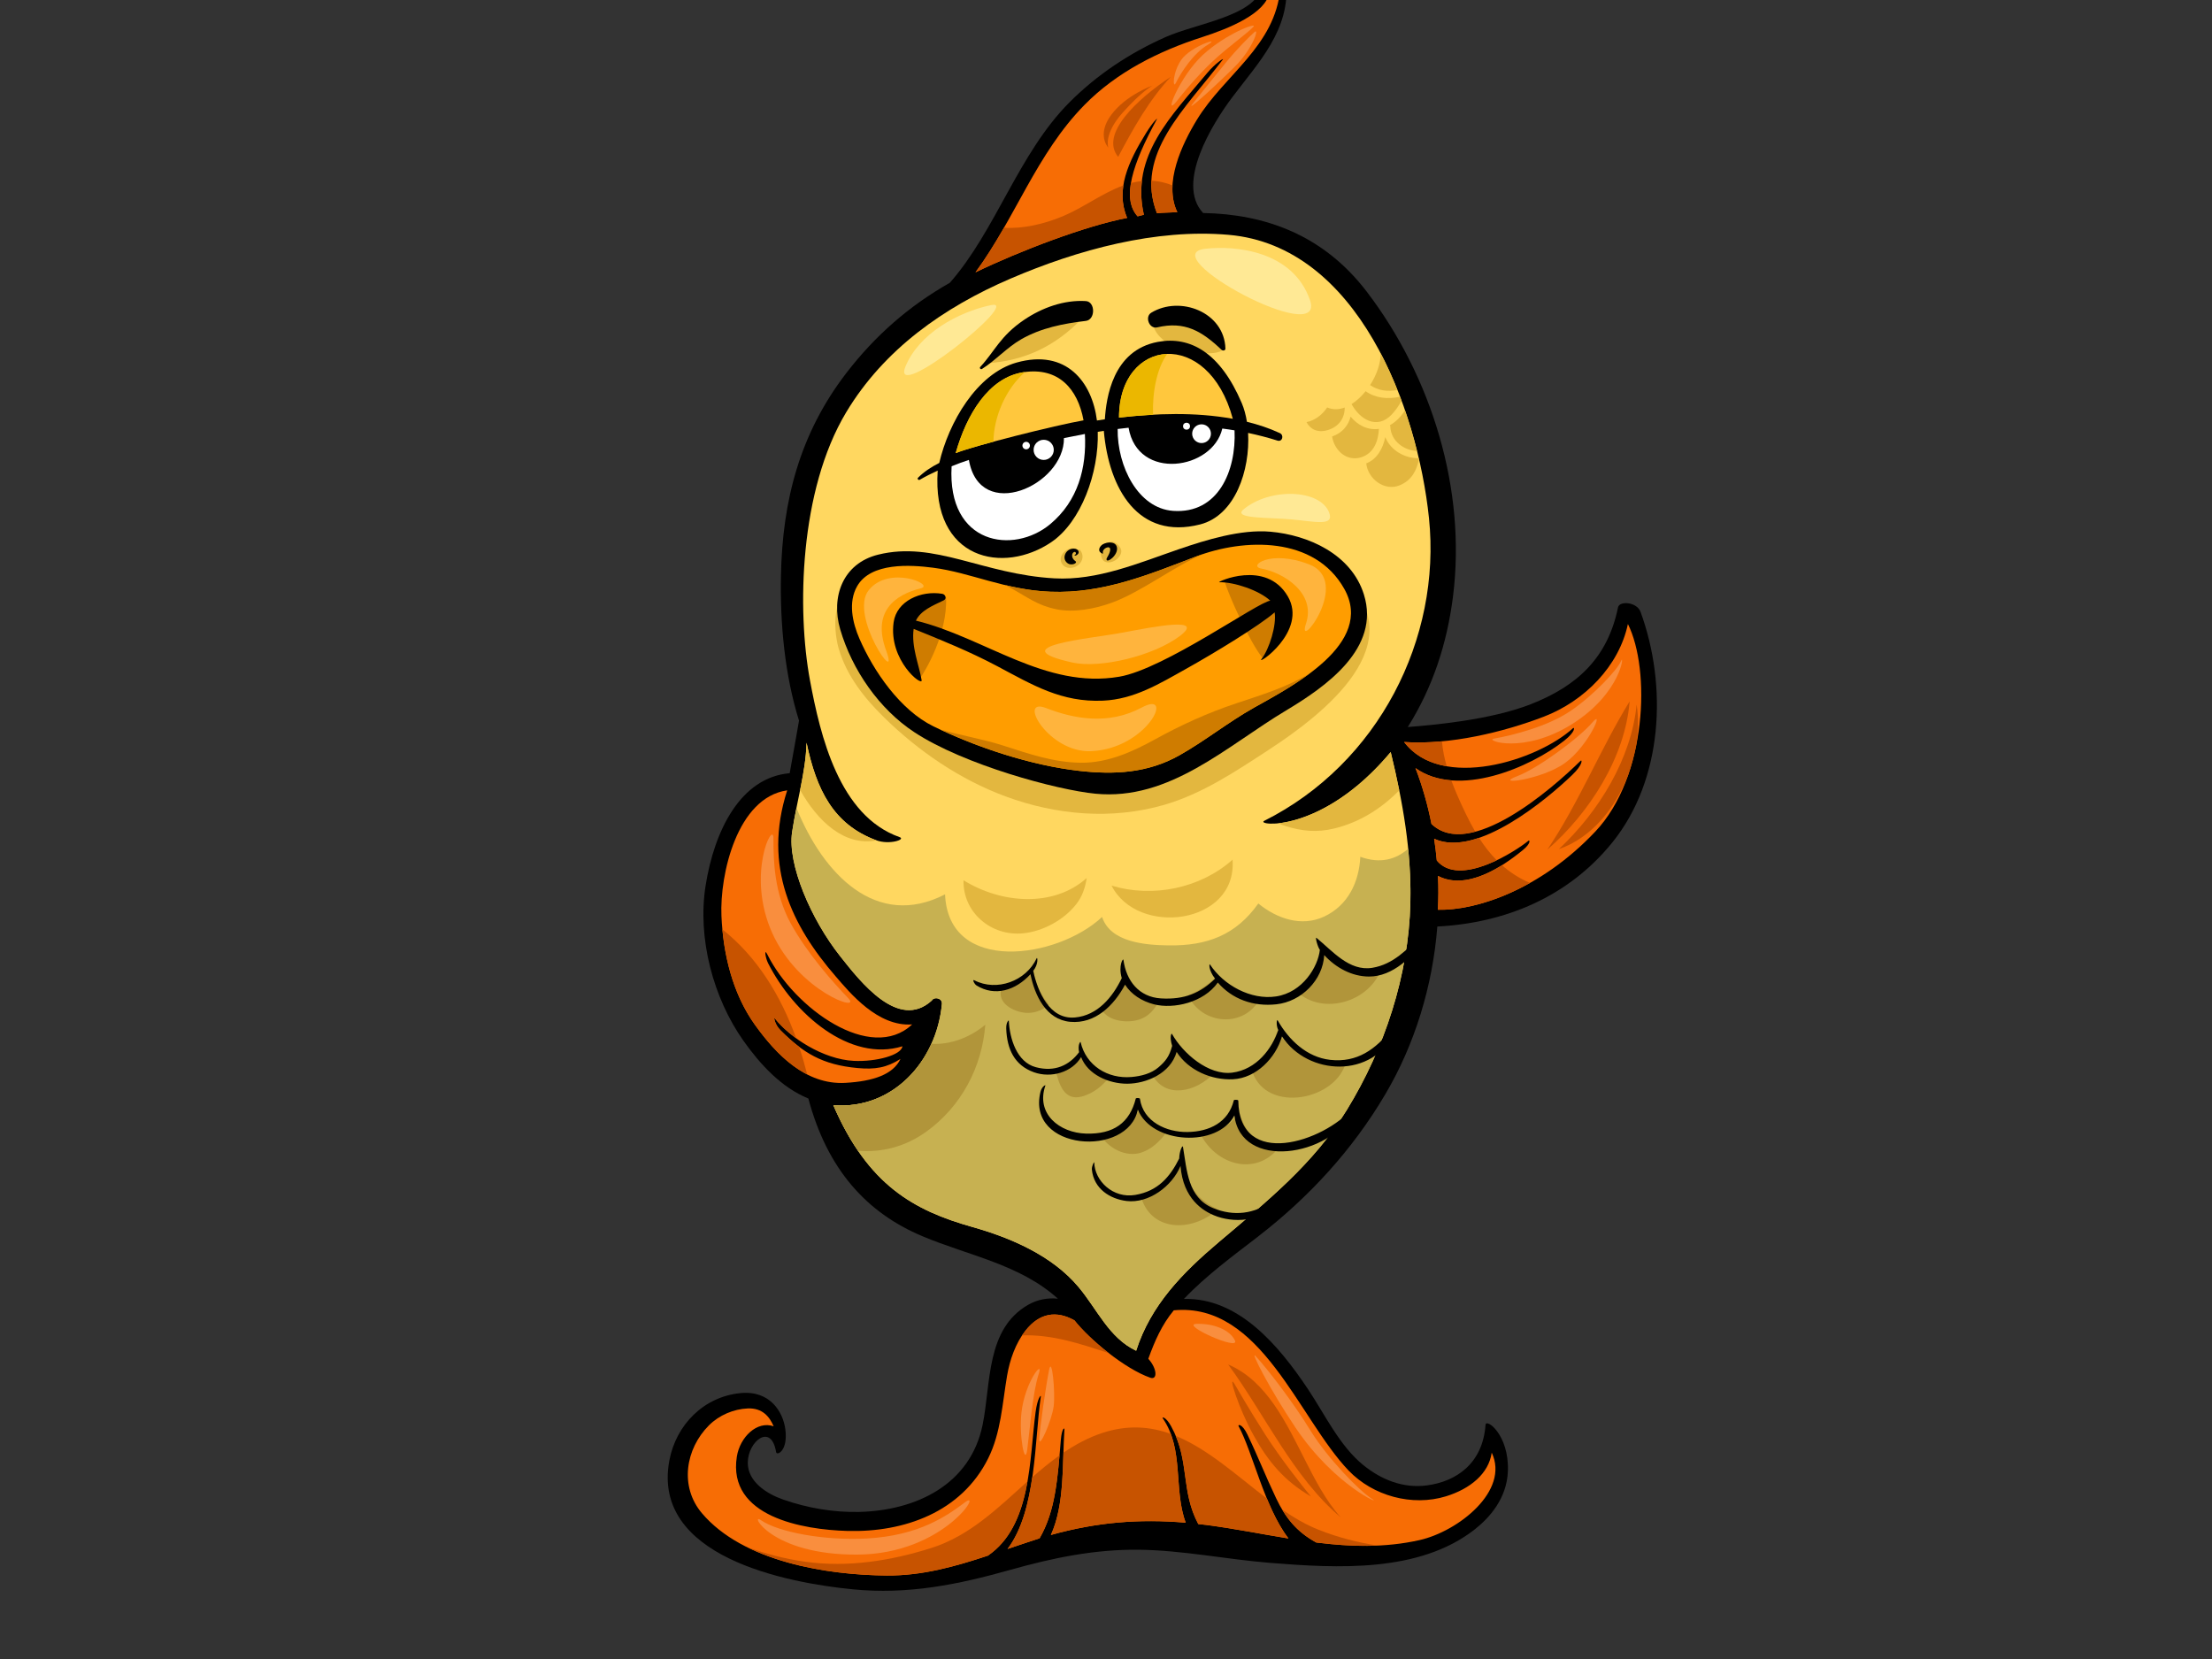 <?xml version="1.0" encoding="utf-8"?>
<!-- Generator: Adobe Illustrator 17.0.0, SVG Export Plug-In . SVG Version: 6.00 Build 0)  -->
<!DOCTYPE svg PUBLIC "-//W3C//DTD SVG 1.1//EN" "http://www.w3.org/Graphics/SVG/1.1/DTD/svg11.dtd">
<svg version="1.1" id="Layer_1" xmlns="http://www.w3.org/2000/svg" xmlns:xlink="http://www.w3.org/1999/xlink" x="0px" y="0px"
	 width="800px" height="600px" viewBox="0 0 800 600" enable-background="new 0 0 800 600" xml:space="preserve">
<rect x="0" y="0" width="800" height="600" fill="#333333" stroke="none"/>
<g>
	<path d="M593.328,221.293c-1.324-3.618-7.645-4.086-8.151-1.615c-3.711,18.171-14.692,28.439-31.642,35.048
		c-14.631,5.705-35.425,7.515-44.388,8.217c9.025-14.375,14.184-30.141,16.342-47.172c4.904-38.675-7.705-79.554-31.201-110.308
		c-15.664-20.504-36.741-28.027-59.174-28.425c-0.019-0.021-0.029-0.041-0.047-0.062c-9.866-10.699,3.396-32.202,10.482-41.643
		c9.635-12.837,21.281-24.611,19.594-42.195c-0.334-3.478-8.374,0.215-8.887,2.36c-2.462,10.312-23.49,12.944-34.652,17.885
		c-12.958,5.738-24.849,13.611-34.858,23.666c-18.421,18.502-26.575,46.305-43.218,65.22c-14.752,8.343-27.044,19.137-37.412,32.608
		c-16.819,21.851-23.151,46.085-23.678,73.412c-0.334,17.265,1.364,35.767,6.537,52.358c-1.166,6.926-2.169,12.103-3.373,18.992
		c-17.807,1.532-27.24,20.737-30.403,40.596c-3.051,19.155,2.812,40.772,13.636,56.111c5.952,8.436,13.691,16.937,23.516,20.943
		c6.784,25.404,20.843,41.22,41.205,49.79c16.652,7.009,35.355,10.205,49.051,22.615c-3.599-0.379-7.324,0.251-10.692,2.167
		c-15.397,8.755-13.46,28.363-16.543,43.457c-4.441,21.744-24.22,30.989-44.582,31.487c-9.297,0.229-18.757-1.413-27.511-4.457
		c-5.984-2.082-12.87-6.446-12.833-13.347c0.041-7.717,8.477-14.571,10.247-3.812c0.229,1.392,4.38-0.389,3.326-8.298
		c-0.839-6.294-5.539-14.091-16.195-13.059c-13.297,1.289-23.313,11.453-25.742,24.356c-6.548,34.789,42.101,44.217,66.276,46.606
		c19.918,1.969,37.914-1.646,57.124-7.06c15.257-4.3,30.364-7.428,46.299-7.255c15.904,0.171,31.784,3.493,47.627,4.759
		c24.207,1.936,53.888,3.641,73.991-12.145c5.153-4.047,11.599-11.072,11.951-21.089c0.463-13.176-7.908-19.155-8.086-16.694
		c-1.005,13.957-10.534,20.496-21.207,21.903c-8.582,1.131-16.428-2.027-22.982-7.324c-8.588-6.94-13.967-18.43-20.049-27.521
		c-10.58-15.819-25.115-33.102-44.856-32.589c8.017-8.436,17.774-15.58,26.59-22.382c18.592-14.35,34.31-31.397,46.273-51.672
		c10.66-18.068,17.127-39.188,18.793-60.637c24.695-1.273,47.395-10.79,63.228-30.322
		C601.611,281.873,603.024,247.79,593.328,221.293z"/>
	<path fill="#F76D05" d="M392.229,37.931c11.66-11.877,26.93-19.499,42.584-24.52c9.656-3.098,22.952-8.545,24.276-16.11
		c0.262-1.49,4.123-3.208,3.971-1.513c-1.891,20.994-20.21,31.189-30.167,47.49c-5.367,8.786-12.187,23.083-7.091,33.458
		c-2.022,0.134-5.344,0.148-7.377,0.379c-8.321-21.373,10.592-38.016,23.831-55.605c0.573-0.76-2.837,1.514-5.674,4.918
		c-12.854,15.424-27.803,29.882-22.885,51.253c-0.57,0.089-1.699,0.474-2.269,0.568c-5.873-6.502-1.893-18.912,6.997-35.178
		c0.303-0.554-1.424,0.984-3.972,5.105c-6.431,10.403-11.103,20.607-6.809,30.639c-15.011,2.848-38.773,11.916-54.849,19.67
		C367.332,78.685,374.815,55.672,392.229,37.931z"/>
	<path fill="#F76D05" d="M272.986,370.566c-8.063-11.265-11.474-25.665-12.065-39.295c-0.649-14.962,5.658-42.878,23.782-45.43
		c-8.942,27.716,1.841,49.154,17.513,67.252c5.179,5.981,15.196,18.284,27.674,17.405c-14.938,14.06-42.618-5.799-52.372-25.307
		c-1.231-2.461-0.703,1.229,0.252,3.116c9.395,18.548,29.653,35.95,48.604,30.099c-0.351,3.163-9.433,5.659-17.574,5.272
		c-11.039-0.525-23.198-8.436-28.646-15.465c-0.338-0.437,0,2.284,2.109,4.393c8.192,8.193,15.113,12.478,27.837,13.663
		c6.404,0.595,10.552-0.115,15.572-3.293c-2.636,5.622-9.842,8.083-19.935,8.656C291.383,392.446,280.689,381.329,272.986,370.566z"
		/>
	<path fill="#F76D05" d="M487.759,531.859c8.794,9.173,22.994,13.071,35.215,9.297c8.73-2.698,15.452-8.185,16.527-15.788
		c6.545,13.778-12.077,28.482-26.153,31.64c-12.557,2.817-24.955,2.405-37.312,0.861c-7.136-3.895-11.177-8.99-14.515-16.021
		c-4.28-9.014-6.051-13.992-10.371-23.023c-1.933-4.041-3.531-3.668-3.213-3.079c5.193,9.614,9.263,29.094,18.044,40.66
		c-9.918-1.619-19.832-3.608-29.804-4.906c-0.947-0.124-1.868-0.198-2.805-0.305c-6.508-12.262-2.921-22.829-9.813-35.357
		c-1.933-3.513-3.426-3.466-3.038-2.904c7.788,11.267,3.849,25.764,8.301,37.767c-16.876-1.46-32.392-0.142-48.756,4.44
		c5.156-11.335,4.06-26.351,4.904-38.197c0.051-0.723-0.953-0.404-1.305,3.814c-1.17,14.007-1.933,25.659-7.69,35.592
		c-0.669,0.208-8.4,2.76-11.579,3.851c10.577-13.968,9.73-39.884,12.04-55.204c0.091-0.601-1.206,0.472-1.908,5.744
		c-2.261,16.978-1.453,41.089-17.23,51.87c-11.862,3.946-23.796,7.293-36.579,7.194c-21.698-0.167-51.99-4.974-66.864-22.539
		c-8.157-9.632-5.955-23.278,2.555-31.782c3.676-3.674,8.896-5.89,14.007-6.102c5.344-0.223,7.892,2.986,9.386,6.456
		c-5.975-2.109-12.19,3.866-13.318,10.965c-3.467,21.818,24.034,26.44,39.945,26.88c20.653,0.57,41.253-6.813,50.934-26.199
		c4.656-9.323,5.132-19.847,6.852-29.93c0.985-5.773,3.072-11.79,6.721-16.389c5.009-6.314,11.135-7.293,17.651-3.639
		c5.372,6.831,18.161,17.502,27.416,20.739c2.643,0.927,2.569-3.19-0.703-6.854c2.295-6.358,4.899-12.342,9.216-17.52
		C456.045,470.9,469.605,512.92,487.759,531.859z"/>
	<path fill="#FFD760" d="M510.076,326.533c-0.626,26.275-9.299,52.589-22.984,74.893c-11.986,19.538-29.039,33.184-46.243,47.745
		c-13.217,11.187-24.655,22.829-29.95,39.342c-9.853-4.671-14.016-14.923-20.839-23.052c-9.567-11.399-24.495-17.794-38.412-21.717
		c-21.056-5.936-37.751-15.076-50.257-44.042c21.117,1.728,37.285-15.496,39.262-36.618c0.199-2.125-2.839-2.743-3.656-1.217
		c-0.007,0.006-0.016,0.008-0.024,0.014c-12.054,10.94-25.788-6.806-33.062-15.986c-10.657-13.446-19.188-33.392-17.431-44.991
		c1.757-11.599,4.92-21.616,5.219-32.286c3.568,16.997,9.699,29.541,25.184,35.275c4.745,1.757,10.857-0.288,8.463-1.133
		c-21.837-7.7-28.662-36.587-32.415-56.759c-4.695-25.235-3.858-68.62,13.09-96.864c13.701-22.834,35.379-38.035,59.454-48.371
		c24.211-10.396,52.462-18.167,78.956-15.827c46.654,4.123,68.229,62.497,72.375,102.387c4.525,43.562-18.206,88.799-59.593,109.55
		c-3.337,1.674,20.825,4.908,45.753-24.876C507.337,289.979,510.525,307.849,510.076,326.533z"/>
	<path fill="#E3B73F" d="M357.008,131.352c13.705-0.826,24.825-6.343,34.124-15.973
		C378.019,110.905,367.242,122.298,357.008,131.352z"/>
	<path fill="#E3B73F" d="M416.731,116.101c0.03,0.095,0.076,0.177,0.088,0.286c0.579,5.75,7.242,9.381,12.334,10.565
		c1.897,0.441,15.99,2.867,13.517-3.404C438.502,112.975,425.71,111.951,416.731,116.101z"/>
	<path fill="#E3B73F" d="M485.276,208.541c-22.667-20.146-57.124-4.076-81.658,3.734c-13.104,4.17-26.31,7.564-40.192,5.68
		c-10.054-1.365-19.016-4.883-28.447-8.396c-5.144-1.915-10.846-3.857-16.25-1.631c-3.889,1.602-7.492,3.761-11.399,5.324
		c-0.325,0.13-0.598,0.103-0.835,0.008c-5.562,4.43-4.899,15.522-3.106,21.521c2.916,9.758,9.174,17.646,16.351,24.689
		c12.448,12.217,27.455,22.465,43.881,28.542c18.348,6.788,38.441,8.559,57.432,3.071c13.703-3.96,25.766-12.056,37.634-19.79
		C478.557,258.345,512.168,232.441,485.276,208.541z"/>
	<path fill="#E3B73F" d="M390.565,198.822c-0.282,0.068-0.592,0.062-0.918-0.107c-2.113-1.1-4.597,0.06-5.678,2.09
		c-0.962,1.808,0.072,4.09,2.15,4.498c3.7,0.727,7.095-3.2,4.461-6.452C390.573,198.841,390.572,198.832,390.565,198.822z"/>
	<path fill="#E3B73F" d="M400.102,203.31c1.404,0.323,3.02-0.301,4.048-1.267c1.032-0.972,1.868-2.451,1.068-3.841
		c-0.779-1.353-2.288-2.58-3.953-2.162c-1.211,0.305-2.594,0.842-3.412,1.798c0.143,0.2,0.246,0.441,0.233,0.762
		C398.019,200.216,398.1,202.848,400.102,203.31z"/>
	<path fill="#E3B73F" d="M505.386,141.046c-1.823-4.558-3.829-9.045-6.094-13.362c0.115,3.633-1.39,7.898-3.775,11.585
		C498.351,141.282,501.85,141.707,505.386,141.046z"/>
	<path fill="#E3B73F" d="M472.531,152.667c1.312,2.591,4.032,4,7.735,2.859c4.115-1.267,6.112-4.484,6.061-8.135
		c-2.111,0.778-4.28,0.863-6.333-0.037C478.236,149.976,475.678,152.008,472.531,152.667z"/>
	<path fill="#E3B73F" d="M488.828,146.132c0.002,0.019,0,0.035,0.002,0.054c2.978,5.46,9.173,9.367,14.515,3.717
		c1.417-1.499,2.572-3.18,3.524-4.974c-0.177-0.48-0.338-0.964-0.519-1.442c-4.44,0.974-8.901,0.535-12.449-2.004
		C492.391,143.362,490.659,144.977,488.828,146.132z"/>
	<path fill="#E3B73F" d="M488.468,150.688c-0.848,3.231-3.05,5.944-6.691,7.157c0.75,5.004,5.295,9.305,10.703,7.478
		c4.44-1.499,6.014-5.901,6.224-10.209C494.58,155.67,491.009,153.753,488.468,150.688z"/>
	<path fill="#E3B73F" d="M502.835,154.356c0.231,5.143,4.891,8.543,9.643,8.751c-1.223-4.877-2.671-9.809-4.358-14.703
		c-1.429,2.266-3.238,4.15-5.443,5.367C502.765,153.938,502.824,154.129,502.835,154.356z"/>
	<path fill="#E3B73F" d="M494.125,167.578c0.562,5.587,6.557,10.221,12.12,7.927c4.265-1.759,6.137-5.338,6.932-9.426
		c-0.027-0.121-0.049-0.239-0.078-0.36c-5.089,0.066-10.16-2.83-12.099-7.622C500.178,162.182,498.013,166.111,494.125,167.578z"/>
	<path fill="#E3B73F" d="M348.478,318.359c-0.296,11.496,9.843,20.381,21.656,19.176c7.089-0.721,14.651-4.836,19.096-10.506
		c2.333-2.976,3.252-6.164,3.805-9.496C381.042,328.287,362.144,326.856,348.478,318.359z"/>
	<path fill="#E3B73F" d="M402.015,320.295c9.347,18.554,45.311,14.134,43.767-9.198c-0.005-0.082,0.023-0.14,0.03-0.214
		C434.154,321.283,416.955,324.813,402.015,320.295z"/>
	<path fill="#E3B73F" d="M462.279,297.764c0.918,0.367,1.792,0.715,2.556,0.958c5.962,1.891,11.403,2.434,17.646,0.927
		c9.364-2.263,17.12-7.258,23.573-13.807c-0.925-4.617-1.963-9.227-3.085-13.842C486.499,291.678,470.369,296.94,462.279,297.764z"
		/>
	<path fill="#E3B73F" d="M317.024,303.938c-0.046-0.016-0.094-0.029-0.14-0.045c-15.485-5.733-21.616-18.278-25.184-35.275
		c-0.162,5.771-1.167,11.358-2.328,17.102C295.691,296.95,305.338,306.162,317.024,303.938z"/>
	<path fill="#C7B151" d="M491.977,309.869c-0.451,9.134-4.405,17.553-13.09,21.629c-8.234,3.861-17.199,0.675-23.798-4.739
		c-8.04,11.354-18.43,15.36-32.503,15.16c-8.546-0.121-20.982-1.139-24.004-10.281c-16.174,15.154-55.58,20.883-56.794-8.182
		c-24.903,12.837-44.121-7.408-53.739-31.246c-0.568,2.819-1.114,5.703-1.567,8.695c-1.757,11.599,6.775,31.545,17.431,44.991
		c7.274,9.179,21.008,26.926,33.062,15.986c0.007-0.006,0.016-0.008,0.024-0.014c0.817-1.526,3.854-0.908,3.656,1.217
		c-1.977,21.122-18.145,38.345-39.262,36.618c12.505,28.966,29.2,38.106,50.257,44.042c13.917,3.923,28.845,10.318,38.412,21.717
		c6.823,8.129,10.986,18.381,20.839,23.052c5.295-16.513,16.733-28.155,29.95-39.342c17.204-14.561,34.256-28.207,46.243-47.745
		c13.685-22.304,22.358-48.618,22.984-74.893c0.159-6.605-0.156-13.105-0.797-19.549
		C504.816,310.85,499.191,312.497,491.977,309.869z"/>
	<path fill="#B1953A" d="M335.042,409.262c12.629-9.103,20.134-23.334,21.306-38.673c-5.261,4.467-12.596,7.387-19.498,6.899
		c-6.291,13.924-19.443,23.523-35.458,22.214c2.777,6.434,5.774,11.842,8.966,16.501
		C318.826,416.87,327.395,414.775,335.042,409.262z"/>
	<path fill="#B1953A" d="M391.668,380.075c-1.733,3.724-5.758,5.96-9.957,6.728c1.206,5.039,3.017,11.58,9.661,9.741
		c4.21-1.168,7.695-4.026,10.213-7.55C397.367,387.705,394.011,384.758,391.668,380.075z"/>
	<path fill="#B1953A" d="M440.351,352.886c-3.228,3.102-6.875,5.573-10.652,7.078c4.823,10.654,20.313,12.126,26.091,1.022
		C450.233,360.257,444.668,357.581,440.351,352.886z"/>
	<path fill="#B1953A" d="M478.895,342.86c-0.686,7.663-4.564,12.962-9.815,15.823c9.42,8.753,26.489,3.635,30.532-8.493
		c-0.045,0.008-0.091,0.02-0.136,0.029C490.958,351.599,484.934,347.826,478.895,342.86z"/>
	<path fill="#B1953A" d="M407.466,353.889c-2.4,3.851-5.661,7.824-9.294,10.65c1.781,4.463,8.442,5.511,12.801,4.477
		c4.441-1.052,6.717-4.01,8.489-7.577C415.149,360.823,411.007,358.494,407.466,353.889z"/>
	<path fill="#B1953A" d="M371.903,366.328c3.017-0.064,5.357-1.217,7.482-2.931c-0.103-0.128-0.209-0.224-0.311-0.358
		c-0.012-0.012-0.025-0.025-0.038-0.039c0.001-0.002,0.003-0.002,0.004-0.004c-0.07-0.091-0.141-0.171-0.211-0.266
		c-0.067-0.093-0.089-0.185-0.125-0.278c-2.001-2.492-3.524-5.213-4.325-8.298c-0.12-0.14-0.217-0.309-0.252-0.529
		c-0.02-0.124-0.026-0.233-0.043-0.352h-0.004c-0.004-0.043-0.007-0.089-0.012-0.132c-0.098-0.694-0.166-1.366-0.205-2.016
		c-0.044-0.455-0.094-0.91-0.107-1.382c-3.529,3.662-7.793,6.802-12.336,7.528c0.346,0.292,0.584,0.725,0.505,1.277
		C361.212,363.562,367.759,366.421,371.903,366.328z"/>
	<path fill="#B1953A" d="M462.003,372.904c-1.841,5.406-4.809,11.033-9.32,14.346c0.112,0.128,0.209,0.278,0.275,0.468
		c5.262,15.127,30.505,10.231,33.887-3.808c-1.164,0.13-2.344,0.175-3.544,0.097C475.223,383.473,465.865,380.233,462.003,372.904z"
		/>
	<path fill="#B1953A" d="M425.151,378.046c-1.324,4.652-4.287,8.502-8.547,10.409c4.717,9.191,15.993,6.541,22.397-0.29
		c-1.781-0.869-3.532-1.981-5.206-3.209C430.445,383.193,427.395,381.259,425.151,378.046z"/>
	<path fill="#B1953A" d="M448.207,402.105c-2.653,4.714-7.988,7.6-13.763,8.586c5.774,10.656,19.5,14.61,27.812,4.708
		C454.554,414.44,450.296,409.62,448.207,402.105z"/>
	<path fill="#B1953A" d="M412.639,400.812c-3.288,4.846-8.989,8.096-14.864,9.381c2.902,5.027,9.455,8.559,15.113,6.611
		c3.784-1.302,6.511-4.035,8.876-7.097C417.44,408.127,413.964,405.186,412.639,400.812z"/>
	<path fill="#B1953A" d="M427.543,420.058c-3.872,5.645-8.566,10.608-15.087,11.935c3.052,13.271,18.16,14.144,28,5.396
		C433.886,434.431,428.953,428.905,427.543,420.058z"/>
	<path fill="#F76D05" d="M576.984,300.729c-20.02,21.188-43.233,28.645-56.941,28.293c0.188-4.424,0.251-7.818,0.019-12.227
		c10.291,5.344,23.138-3.137,30.736-9.389c2.988-2.459,2.486-3.761,1.971-3.334c-4.56,3.756-24.994,17.042-33.137,7.128
		c-0.249-2.628-0.548-5.252-0.952-7.855c15.467,7.15,41.002-14.521,49.868-23.002c4.041-3.866,3.67-5.754,3.083-5.175
		c-10.617,10.448-40.168,36-53.915,22.827c-1.368-6.899-3.273-13.669-5.789-20.202c15.432,11.008,41.537-0.216,53.808-9.929
		c4.218-3.338,3.695-4.98,3.223-4.547c-12.87,11.795-47.685,22.825-61.144,5.044c16.412,1.141,35.925-3.559,50.548-9.171
		c14.668-5.631,27.167-18.235,30.396-33.504C597.019,242.207,595.629,280.998,576.984,300.729z"/>
	<path fill="#C75300" d="M404.401,56.736c5.41-10.238,11.165-20.541,19.019-28.961C411.166,35.927,397.68,48.544,404.401,56.736z"/>
	<path fill="#C75300" d="M406.287,67.055c-7.559,2.727-14.472,8.055-21.901,11.15c-6.874,2.863-14.393,4.585-21.295,4.168
		c-3.152,5.491-6.479,10.913-10.296,16.113c16.076-7.754,39.838-16.822,54.849-19.67C405.977,74.922,405.674,71.003,406.287,67.055z
		"/>
	<path fill="#C75300" d="M424.066,67.055c-1.623-0.63-3.279-1.122-4.974-1.409c-0.907-0.152-1.798-0.235-2.679-0.278
		c-0.166,3.771,0.425,7.672,2.012,11.747c2.033-0.231,5.355-0.245,7.377-0.379C424.34,73.758,423.881,70.455,424.066,67.055z"/>
	<path fill="#C75300" d="M413.006,65.477c-1.354,0.138-2.681,0.381-3.985,0.723c-0.862,5.069-0.212,9.15,2.406,12.05
		c0.57-0.095,1.699-0.48,2.269-0.568C412.699,73.346,412.552,69.308,413.006,65.477z"/>
	<path fill="#C75300" d="M289.024,378.592c-2.257-1.701-4.46-3.684-6.76-5.985c-2.109-2.109-2.447-4.829-2.109-4.393
		c1.895,2.445,4.612,4.99,7.8,7.299c-5.544-15.343-14.007-29.311-26.696-39.386c1.132,12.132,4.617,24.504,11.728,34.439
		c4.993,6.978,11.252,14.081,18.942,18.01C291.076,385.211,290.115,381.875,289.024,378.592z"/>
	<path fill="#C75300" d="M373.34,534.266c-1.424,9.735-3.857,19.219-8.943,25.935c3.18-1.092,10.91-3.643,11.579-3.851
		c4.971-8.576,6.217-18.445,7.218-29.992C379.777,528.786,376.525,531.471,373.34,534.266z"/>
	<path fill="#C75300" d="M336.734,559.882c-14.632,4.611-30.044,7.066-45.361,4.961c-7.326-1.005-14.371-2.857-21.202-5.322
		c15.469,7.684,35.158,10.166,50.548,10.283c12.783,0.099,24.718-3.248,36.579-7.194c8.768-5.993,12.407-16.103,14.304-26.819
		C360.989,545.256,350.806,555.446,336.734,559.882z"/>
	<path fill="#C75300" d="M401.035,489.392c-5.102-3.965-9.728-8.407-12.448-11.867c-6.516-3.653-12.642-2.675-17.651,3.639
		c-0.459,0.579-0.894,1.18-1.305,1.8C380.425,482.561,390.626,485.953,401.035,489.392z"/>
	<path fill="#C75300" d="M471.938,527.944c-6.679-13.127-13.77-28.536-27.744-34.449c13.458,18.377,23.493,40.772,40.711,55.293
		C479.486,542.755,475.53,535.006,471.938,527.944z"/>
	<path fill="#C75300" d="M425.212,519.302c4.633,11.053,2.263,20.778,8.162,31.893c0.937,0.107,1.858,0.181,2.805,0.305
		c9.972,1.297,19.885,3.287,29.804,4.906c-3.102-4.084-5.608-9.161-7.791-14.435C447.382,533.749,436.977,524.105,425.212,519.302z"
		/>
	<path fill="#C75300" d="M476.906,553.269c-4.562-1.806-8.914-4.358-13.162-7.276c2.955,4.947,6.65,8.796,12.293,11.875
		c7.369,0.921,14.752,1.419,22.174,1.092C490.962,557.856,483.824,556.008,476.906,553.269z"/>
	<path fill="#C75300" d="M398.696,518.239c-5.15,1.693-9.761,4.205-14.094,7.148c-0.299,10.007-0.545,20.98-4.535,29.753
		c16.364-4.582,31.88-5.9,48.756-4.44c-3.736-10.073-1.588-21.894-5.394-32.097C415.912,515.892,407.816,515.241,398.696,518.239z"
		/>
	<path fill="#C75300" d="M589.378,253.66c-10.693,17.429-18.315,36.644-29.774,53.637
		C574.766,294.106,587.759,273.942,589.378,253.66z"/>
	<path fill="#C75300" d="M563.789,307.089c11.552-3.956,20.463-14.6,25.095-26.895c1.133-3.271,2.051-6.646,2.764-10.056
		c0.902-5.175,1.013-10.396,0.268-15.345C590.014,274.391,578.201,293.616,563.789,307.089z"/>
	<path fill="#C75300" d="M521.508,268.105c-4.683,0.437-9.301,0.56-13.693,0.255c3.773,4.986,9.226,7.704,15.403,8.777
		C522.367,274.135,521.753,271.118,521.508,268.105z"/>
	<path fill="#C75300" d="M553.335,319.327c-0.002,0-0.002,0-0.002,0c-3.936-1.689-7.247-3.872-10.128-6.415
		c-7.12,4.449-15.78,7.707-23.142,3.884c0.233,4.409,0.169,7.803-0.019,12.227C528.51,329.241,540.608,326.465,553.335,319.327z"/>
	<path fill="#C75300" d="M541.32,311.134c-2.428-2.445-4.529-5.175-6.407-8.116c-5.843,1.998-11.509,2.513-16.233,0.327
		c0.404,2.603,0.702,5.227,0.952,7.855C524.484,317.106,533.698,314.777,541.32,311.134z"/>
	<path fill="#C75300" d="M533.554,300.797c-2.399-4.101-4.469-8.535-6.481-13.131c-0.787-1.798-1.522-3.612-2.193-5.439
		c-4.72-0.371-9.159-1.728-12.952-4.434c2.517,6.533,4.422,13.302,5.789,20.202C521.87,301.975,527.472,302.404,533.554,300.797z"/>
	<path d="M493.279,215.012c-4.556-14.61-20.142-21.52-33.868-22.718c-10.62-0.929-23.223,2.959-33.039,6.327
		c-14.478,4.967-29.485,11.403-44.989,10.545c-26.048-1.444-43.276-13.656-63.804-8.567c-12.728,3.155-17.153,15.217-13.708,27.01
		c4.29,14.682,14.119,28.861,26.822,37.211c18.002,11.832,51.617,20.887,65.481,22.234c26.904,2.611,47.391-17.209,68.95-30.105
		C479.503,248.347,499.35,234.492,493.279,215.012z"/>
	<path fill="#FF9D00" d="M453.548,255.921c-9.326,5.237-17.647,11.961-26.956,17.221c-11.465,6.479-23.582,7.087-36.333,5.643
		c-17.327-1.965-37.045-8.44-52.702-16.107c-11.976-5.866-21.585-19.866-26.732-31.695c-2.523-5.799-4.148-13.16-0.833-18.97
		c4.968-8.705,19.367-7.739,27.436-6.695c13.775,1.784,26.029,8.065,42.543,8.693c18.861,0.717,35.411-6.147,52.38-12.66
		c17.684-6.788,43.127-7.474,53.828,11.619C497.348,232.894,467.008,248.359,453.548,255.921z"/>
	<path fill="#CF7C00" d="M325.085,234.282c1.756,4.745,4.341,8.289,7.557,11.169c1.926-2.585,10.109-16.288,9.508-29.444
		C331.386,213.037,320.762,222.595,325.085,234.282z"/>
	<path fill="#CF7C00" d="M447.065,254.385c-10.398,3.466-19.881,7.81-29.46,13.084c-8.211,4.523-17.13,8.491-26.704,8.384
		c-9.989-0.111-18.884-3.256-28.292-6.271c-7.34-2.352-15.272-3.616-22.652-5.787c15.248,7.167,33.834,13.123,50.302,14.991
		c12.751,1.444,24.868,0.836,36.333-5.643c9.31-5.26,17.63-11.984,26.956-17.221c5.323-2.99,13.283-7.223,20.275-12.472
		C465.412,248.542,456.342,251.291,447.065,254.385z"/>
	<path fill="#CF7C00" d="M365.851,212.837c5.972,3.26,9.301,6.082,16.156,7.501c6.282,1.3,13.927-0.095,20.145-2.383
		c10.857-3.995,22.503-13.176,33.107-17.639c-0.99,0.325-1.961,0.671-2.909,1.036c-16.969,6.512-33.519,13.376-52.38,12.66
		c-5.885-0.224-11.224-1.172-16.289-2.37C364.404,212.04,365.128,212.442,365.851,212.837z"/>
	<path fill="#CF7C00" d="M455.124,211.163c-4.322-1.168-8.173-1.621-12.25-1.005c1.326,4.848,9.315,22.527,13.863,27.943
		c3.25-2.167,7.14-7.352,8.403-11.754C467.259,218.97,462.302,213.103,455.124,211.163z"/>
	<path d="M388.319,198.417c-3.084,0.008-4.568,3.82-2.039,5.4c1.302,0.816,3.684-0.15,2.603-0.923
		c-0.923-0.659-1.166-1.45-1.135-2.082c0.047-0.982,0.962-1.526,1.279-1.007c0.317,0.519-0.106,0.727-0.386,0.968
		c-0.202,0.227,0.328,0.22,0.604,0.078C390.914,199.996,390.037,198.412,388.319,198.417z"/>
	<path d="M403.935,197.856c-0.512-2.095-3.406-1.92-5.014-1.04c-1.03,0.562-2.083,2.183-0.808,3.081
		c0.29,0.204,0.893,0.583,0.788,0.13c-0.395-1.714,2.603-2.933,2.619-1.353c0.015,1.477-1.301,3.034-1.333,3.495
		C400.051,204.053,404.634,200.719,403.935,197.856z"/>
	<path d="M462.864,156.634c-3.75-1.74-7.751-3.069-11.897-4.09c-0.395-2.465-1.017-4.759-1.868-6.757
		c-7.773-18.253-18.614-24.294-30.296-22.146c-16.454,3.025-18.724,20.426-19.212,28.001c-1.112,0.146-1.758,0.27-2.866,0.441
		c-1.749-13.98-11.13-25.974-29.019-20.97c-14.533,4.065-24.646,21.812-28.006,36.313c-2.878,1.45-5.514,3.184-7.681,5.355
		c-0.407,0.408,0.176,0.999,0.633,0.733c2.082-1.205,4.249-2.303,6.483-3.308c-2.228,32.493,23.872,37.6,41.149,25.826
		c10.695-7.288,17.196-25.033,16.736-39.863c0.884-0.146,1.31-0.214,2.195-0.348c1.807,20.968,12.428,39.554,34.826,33.844
		c12.677-3.231,18.119-19.639,17.353-33.09c3.561,0.758,7.101,1.662,10.611,2.77C463.808,159.914,464.479,157.381,462.864,156.634z"
		/>
	<path fill="#FFC73D" d="M370.197,134.61c12.672-1.891,19.61,6.069,21.678,17.411c-10.147,1.773-39.781,9.224-46.234,11.846
		C349.541,150.041,357.525,136.5,370.197,134.61z"/>
	<path fill="#FFFFFF" d="M379.864,189.534c-13.283,11.107-37.35,7.568-35.704-20.895c2.218-0.884,3.941-1.565,6.252-2.305
		c3.949,22.87,34.552,9.214,34.377-7.894c1.843-0.344,6.539-1.295,7.579-1.485C393.026,169.131,389.901,181.142,379.864,189.534z"/>
	<path fill="#FFC73D" d="M445.864,151.462c-13.775-2.484-27.809-1.952-41.156-0.43C404.649,122.222,436.957,118.29,445.864,151.462z
		"/>
	<path fill="#EBB700" d="M370.697,134.558c-0.17,0.021-0.329,0.027-0.5,0.051c-12.672,1.891-20.655,15.432-24.556,29.257
		c2.281-0.927,7.46-2.457,13.647-4.125C359.408,150.494,363.914,140.504,370.697,134.558z"/>
	<path fill="#EBB700" d="M422.098,128.005c-9.254,0.342-17.419,8.532-17.389,23.027c4.049-0.461,8.166-0.813,12.316-1.036
		C416.733,142.114,418.247,133.563,422.098,128.005z"/>
	<path fill="#FFFFFF" d="M424.288,184.762c-12.701-0.89-20.238-16.124-20.073-29.615c1.462-0.185,2.486-0.307,3.951-0.457
		c3.288,19.378,30.436,15.265,33.897,0.301c1.477,0.194,2.953,0.399,4.424,0.649C447.159,170.284,440.579,185.903,424.288,184.762z"
		/>
	<path d="M392.704,108.889c-7.862-0.484-15.819,2.385-22.334,6.794c-8.685,5.878-10.587,11.37-15.855,17.028
		c-0.382,0.41,0.173,1.026,0.633,0.733c5.054-3.209,8.972-7.744,14.216-10.752c7.159-4.105,15.247-5.674,23.33-6.63
		C396.239,115.644,396.18,109.103,392.704,108.889z"/>
	<path d="M416.358,113.103c-2.435,1.487-0.697,5.964,2.12,5.301c9.972-2.352,16.158,1.308,23.325,8.119
		c0.446,0.424,1.411,0.301,1.388-0.47C442.798,112.851,426.738,106.768,416.358,113.103z"/>
	<path d="M465.739,215.654c-7.908-13.516-25.942-5.054-24.781-5.081c5.367-0.128,14.485,2.945,18.454,6.677
		c-4.48,0.459-38.237,24.689-54.6,27.488c-26.773,4.58-48.693-14.198-73.56-20.28c1.752-3.653,5.85-5.313,10.051-7.338
		c1.242-0.599,0.622-2.169-0.515-2.36c-7.675-1.289-16.518,2.543-17.597,10.318c-1.913,13.788,10.554,23.443,10.129,20.918
		c-0.959-5.698-3.782-12.05-2.882-18.556c10.25,4.148,20.417,8.277,30.219,13.485c12.951,6.881,23.234,13.125,38.25,12.481
		c11.281-0.484,20.469-6.154,30.044-11.498c10.409-5.81,26.665-15.724,32.044-20.44c0.739,4.582-1.893,13.236-4.745,16.871
		C454.102,241.074,473.172,228.357,465.739,215.654z"/>
	<circle fill="#FFFFFF" cx="434.557" cy="156.852" r="3.394"/>
	<circle fill="#FFFFFF" cx="429.127" cy="154.138" r="1.26"/>
	<circle fill="#FFFFFF" cx="377.465" cy="162.696" r="3.647"/>
	<path fill="#FFFFFF" d="M370.828,159.828c-0.729,0.167-1.186,0.892-1.021,1.621c0.168,0.731,0.893,1.188,1.623,1.022
		c0.729-0.169,1.184-0.894,1.018-1.623C372.283,160.12,371.557,159.663,370.828,159.828z"/>
	<path d="M514.203,338.101c-5.229,5.192-10.295,10.693-17.909,11.924c-8.37,1.353-14.474-6.201-20.179-10.839
		c-0.552-0.449,0.393,3.235,1.227,4.331c-0.638,6.047-6.17,15.417-15.87,16.861c-9.082,1.353-18.922-4.049-23.847-11.539
		c-0.358-0.544-0.631,1.959,1.823,5.114c-5.179,5.101-11.009,7.655-19.579,7.132c-7.93-0.484-12.544-6.345-13.56-13.93
		c-0.109-0.813-1.918,2.068-0.608,6.596c-3.328,6.93-8.777,13.5-16.917,14.229c-9.193,0.824-13.445-9.249-15.123-16.884
		c1.957-2.257,1.599-5.26,1.248-4.502c-3.836,8.265-14.463,12.118-22.536,7.933c-0.862-0.445,0.001,1.384,0.816,1.889
		c6.597,4.086,14.079,1.831,19.496-4.088c1.524,7.645,5.628,16.439,14.371,17.228c9.08,0.82,15.846-5.96,19.831-13.44
		c2.226,3.512,6.059,5.999,10.493,7.12c7.042,1.777,17.911-0.605,23.062-7.884c5.195,5.995,12.785,8.782,21.195,7.865
		c9.02-0.984,16.778-8.72,17.289-17.8c4.183,4.562,9.958,7.737,16.181,7.764c8.582,0.037,15.957-7.241,20.405-13.798
		C516.075,338.556,514.979,337.328,514.203,338.101z"/>
	<path d="M503.372,372.148c-5.837,7.336-12.503,12.252-22.294,11.162c-8.454-0.941-14.954-7.177-18.98-14.264
		c-0.352-0.618-0.673,1.714,0.204,3.478c-2.197,6.576-7.782,14.303-16.69,15.417c-8.518,1.065-17.788-6.953-21.743-14.013
		c-0.228-0.406-0.963,1.128,0.059,4.321c-1.011,3.866-2.469,5.618-4.899,7.723c-2.687,2.327-6.348,3.238-9.8,3.538
		c-8.578,0.746-16.457-4.101-18.424-12.652c-0.053-0.229-1.103,0.878-0.544,3.689c-3.518,4.691-8.728,7.28-15.689,5.406
		c-6.826-1.835-9.43-10.353-9.721-16.813c-0.014-0.323-1.021,0.597-0.936,2.896c0.277,7.445,2.99,13.24,10.007,15.759
		c6.252,2.245,13.826,0.004,17.08-5.489c2.33,6.244,9.938,9.675,16.749,9.634c6.709-0.041,15.539-3.604,17.795-11.506
		c4.18,6.621,12.579,10.283,20.389,9.894c8.387-0.418,15.457-7.688,17.702-15.494c9.418,14.276,32.816,15.403,41.023-1.757
		C505.034,372.296,503.961,371.409,503.372,372.148z"/>
	<path d="M489.287,400.725c-10.545,12.303-41.142,22.257-41.443-2.667c-0.005-0.389-1.546-0.385-1.608-0.13
		c-1.981,8.04-8.874,11.348-16.721,11.479c-7.619,0.128-16.08-3.682-17.25-12.048c-0.03-0.212-1.107-0.383-1.49-0.084
		c-2.213,8.852-8.044,12.981-17.983,12.709c-9.611-0.264-18.274-7.173-14.703-17.423c0.098-0.28-1.305,0.354-1.789,2.329
		c-5.235,21.367,31.71,23.911,35.208,6.403c5.085,12.575,28.855,13.763,34.927,2.119c2.343,19.746,34.417,15.238,43.205-1.633
		C490.138,400.822,489.996,399.899,489.287,400.725z"/>
	<path d="M460.185,434.371c-6.589,4.702-13.919,5.631-21.469,2.544c-9.172-3.75-9.44-13.718-10.873-22.102
		c-0.156-0.912-1.319,1.489-1.362,4.171c-3.362,6.724-7.704,11.788-15.905,13.179c-8.064,1.367-14.685-5.112-14.824-11.731
		c-0.011-0.496-0.979,1.361-0.857,2.58c0.702,6.99,6.616,10.627,12.553,11.346c7.951,0.962,16.456-5.281,19.502-12.692
		c0.936,12.044,8.311,16.276,12.01,17.835c7.107,2.994,16.872,2.216,22.412-3.489C462.139,435.22,461.169,433.669,460.185,434.371z"
		/>
	<path fill="#C75300" d="M446.424,500.431c0,0,5.621,9.78,11.24,18.521c5.618,8.74,13.529,18.731,16.441,22.269
		c-9.575-5.62-15.401-12.489-20.812-22.269C447.881,509.171,443.926,496.477,446.424,500.431z"/>
	<path fill="#C75300" d="M400.848,53.408c0,0-1.873-4.788,5.203-12.697c7.076-7.908,10.821-9.78,10.821-9.78
		s-9.573,3.33-14.984,10.615C396.478,48.83,400.848,53.408,400.848,53.408z"/>
	<path fill="#F98E3E" d="M540.284,267.139c6.842-1.207,19.355-4.368,27.679-9.988c8.325-5.62,17.067-14.985,18.315-18.107
		c1.248-3.122,0.21,11.447-17.481,22.685C551.107,272.968,536.746,267.763,540.284,267.139z"/>
	<path fill="#F98E3E" d="M548.819,280.666c7.49-2.828,22.475-13.941,27.053-19.353c4.578-5.412-1.248,8.322-9.781,14.567
		C557.559,282.124,539.454,284.202,548.819,280.666z"/>
	<path fill="#F98E3E" d="M425.614,36.554c3.946-5.052,9.573-11.447,14.776-16.025s11.24-8.949,12.904-10.822
		c1.664-1.873-9.991,2.497-18.315,10.198C426.654,27.605,420.412,43.214,425.614,36.554z"/>
	<path fill="#F98E3E" d="M431.442,37.386c2.68-3.351,8.532-10.614,12.279-15.192c3.746-4.578,8.117-8.948,9.989-10.613
		c1.872-1.665-0.625,6.034-7.076,12.487C440.182,30.519,428.113,41.548,431.442,37.386z"/>
	<path fill="#F98E3E" d="M425.197,30.102c2.123-4.251,6.452-10.824,11.654-13.945c5.202-3.121-6.243,0.624-9.573,5.411
		C423.948,26.356,424.157,32.184,425.197,30.102z"/>
	<path fill="#F98E3E" d="M279.726,303.151c0,7.933,0.208,19.769,6.243,30.8c6.035,11.03,15.61,21.645,20.812,27.055
		c5.202,5.41-17.898-2.29-27.471-23.517C269.737,316.262,279.726,296.493,279.726,303.151z"/>
	<path fill="#F98E3E" d="M454.13,490.447c4.275,4.667,13.529,16.649,19.771,26.847c6.242,10.198,17.897,22.059,22.267,24.765
		c4.37,2.706-13.288-4.374-27.679-25.805C459.124,502.309,451.842,487.948,454.13,490.447z"/>
	<path fill="#F98E3E" d="M275.152,549.758c6.244,4.37,23.033,7.499,38.294,6.66c18.939-1.04,28.926-8.118,35.587-13.113
		c6.66-4.994-7.492,18.731-38.917,18.939S270.989,546.844,275.152,549.758z"/>
	<path fill="#F98E3E" d="M375.672,496.897c-2.251,6.753-3.329,21.229-4.162,27.471c-0.833,6.242-3.032-5.132-2.081-13.529
		C370.677,499.809,377.545,491.277,375.672,496.897z"/>
	<path fill="#F98E3E" d="M379.418,495.439c-1.153,5.773-3.33,20.813-3.538,24.975c-0.208,4.162,4.577-6.866,5.202-11.863
		C381.707,503.555,380.458,490.235,379.418,495.439z"/>
	<path fill="#F98E3E" d="M432.696,478.79c6.121-0.21,12.071,2.08,13.944,6.034C448.513,488.779,426.661,478.998,432.696,478.79z"/>
	<path fill="#FFB43D" d="M387.855,239.616c10.017,2.235,29.244-2.383,38.774-9.531c9.53-7.149-9.098-3.466-20.578-1.3
		C394.57,230.952,361.645,233.768,387.855,239.616z"/>
	<path fill="#FFB43D" d="M456.088,205.608c8.197,1.491,19.928,8.883,16.245,19.93s17.011-15.32,1.083-21.445
		C459.336,198.678,451.325,204.741,456.088,205.608z"/>
	<path fill="#FFB43D" d="M333.052,212.757c-9.439,2.358-17.761,8.45-12.563,22.529c5.198,14.079-13.647-12.779-6.282-21.878
		C321.572,204.309,338.251,211.457,333.052,212.757z"/>
	<path fill="#FFB43D" d="M378.324,256.08c10.099,3.915,22.528,6.279,34.658-0.218c12.13-6.498,1.96,14.95-18.412,15.813
		C379.191,272.325,367.709,251.965,378.324,256.08z"/>
	<path fill="#FFE995" d="M435.923,89.968c10.944-1.238,31.661,0.727,37.846,18.558C479.954,126.357,416.636,92.151,435.923,89.968z"
		/>
	<path fill="#FFE995" d="M327.483,132.544c4.884-11.904,18.923-19.65,30.931-22.197
		C370.422,107.799,321.661,146.736,327.483,132.544z"/>
	<path fill="#FFE995" d="M467.218,187.856c-8.415-0.774-21.651-0.183-17.467-3.639c9.653-7.972,27.657-7.278,30.931,1.092
		C482.703,190.471,475.633,188.63,467.218,187.856z"/>
</g>
</svg>
